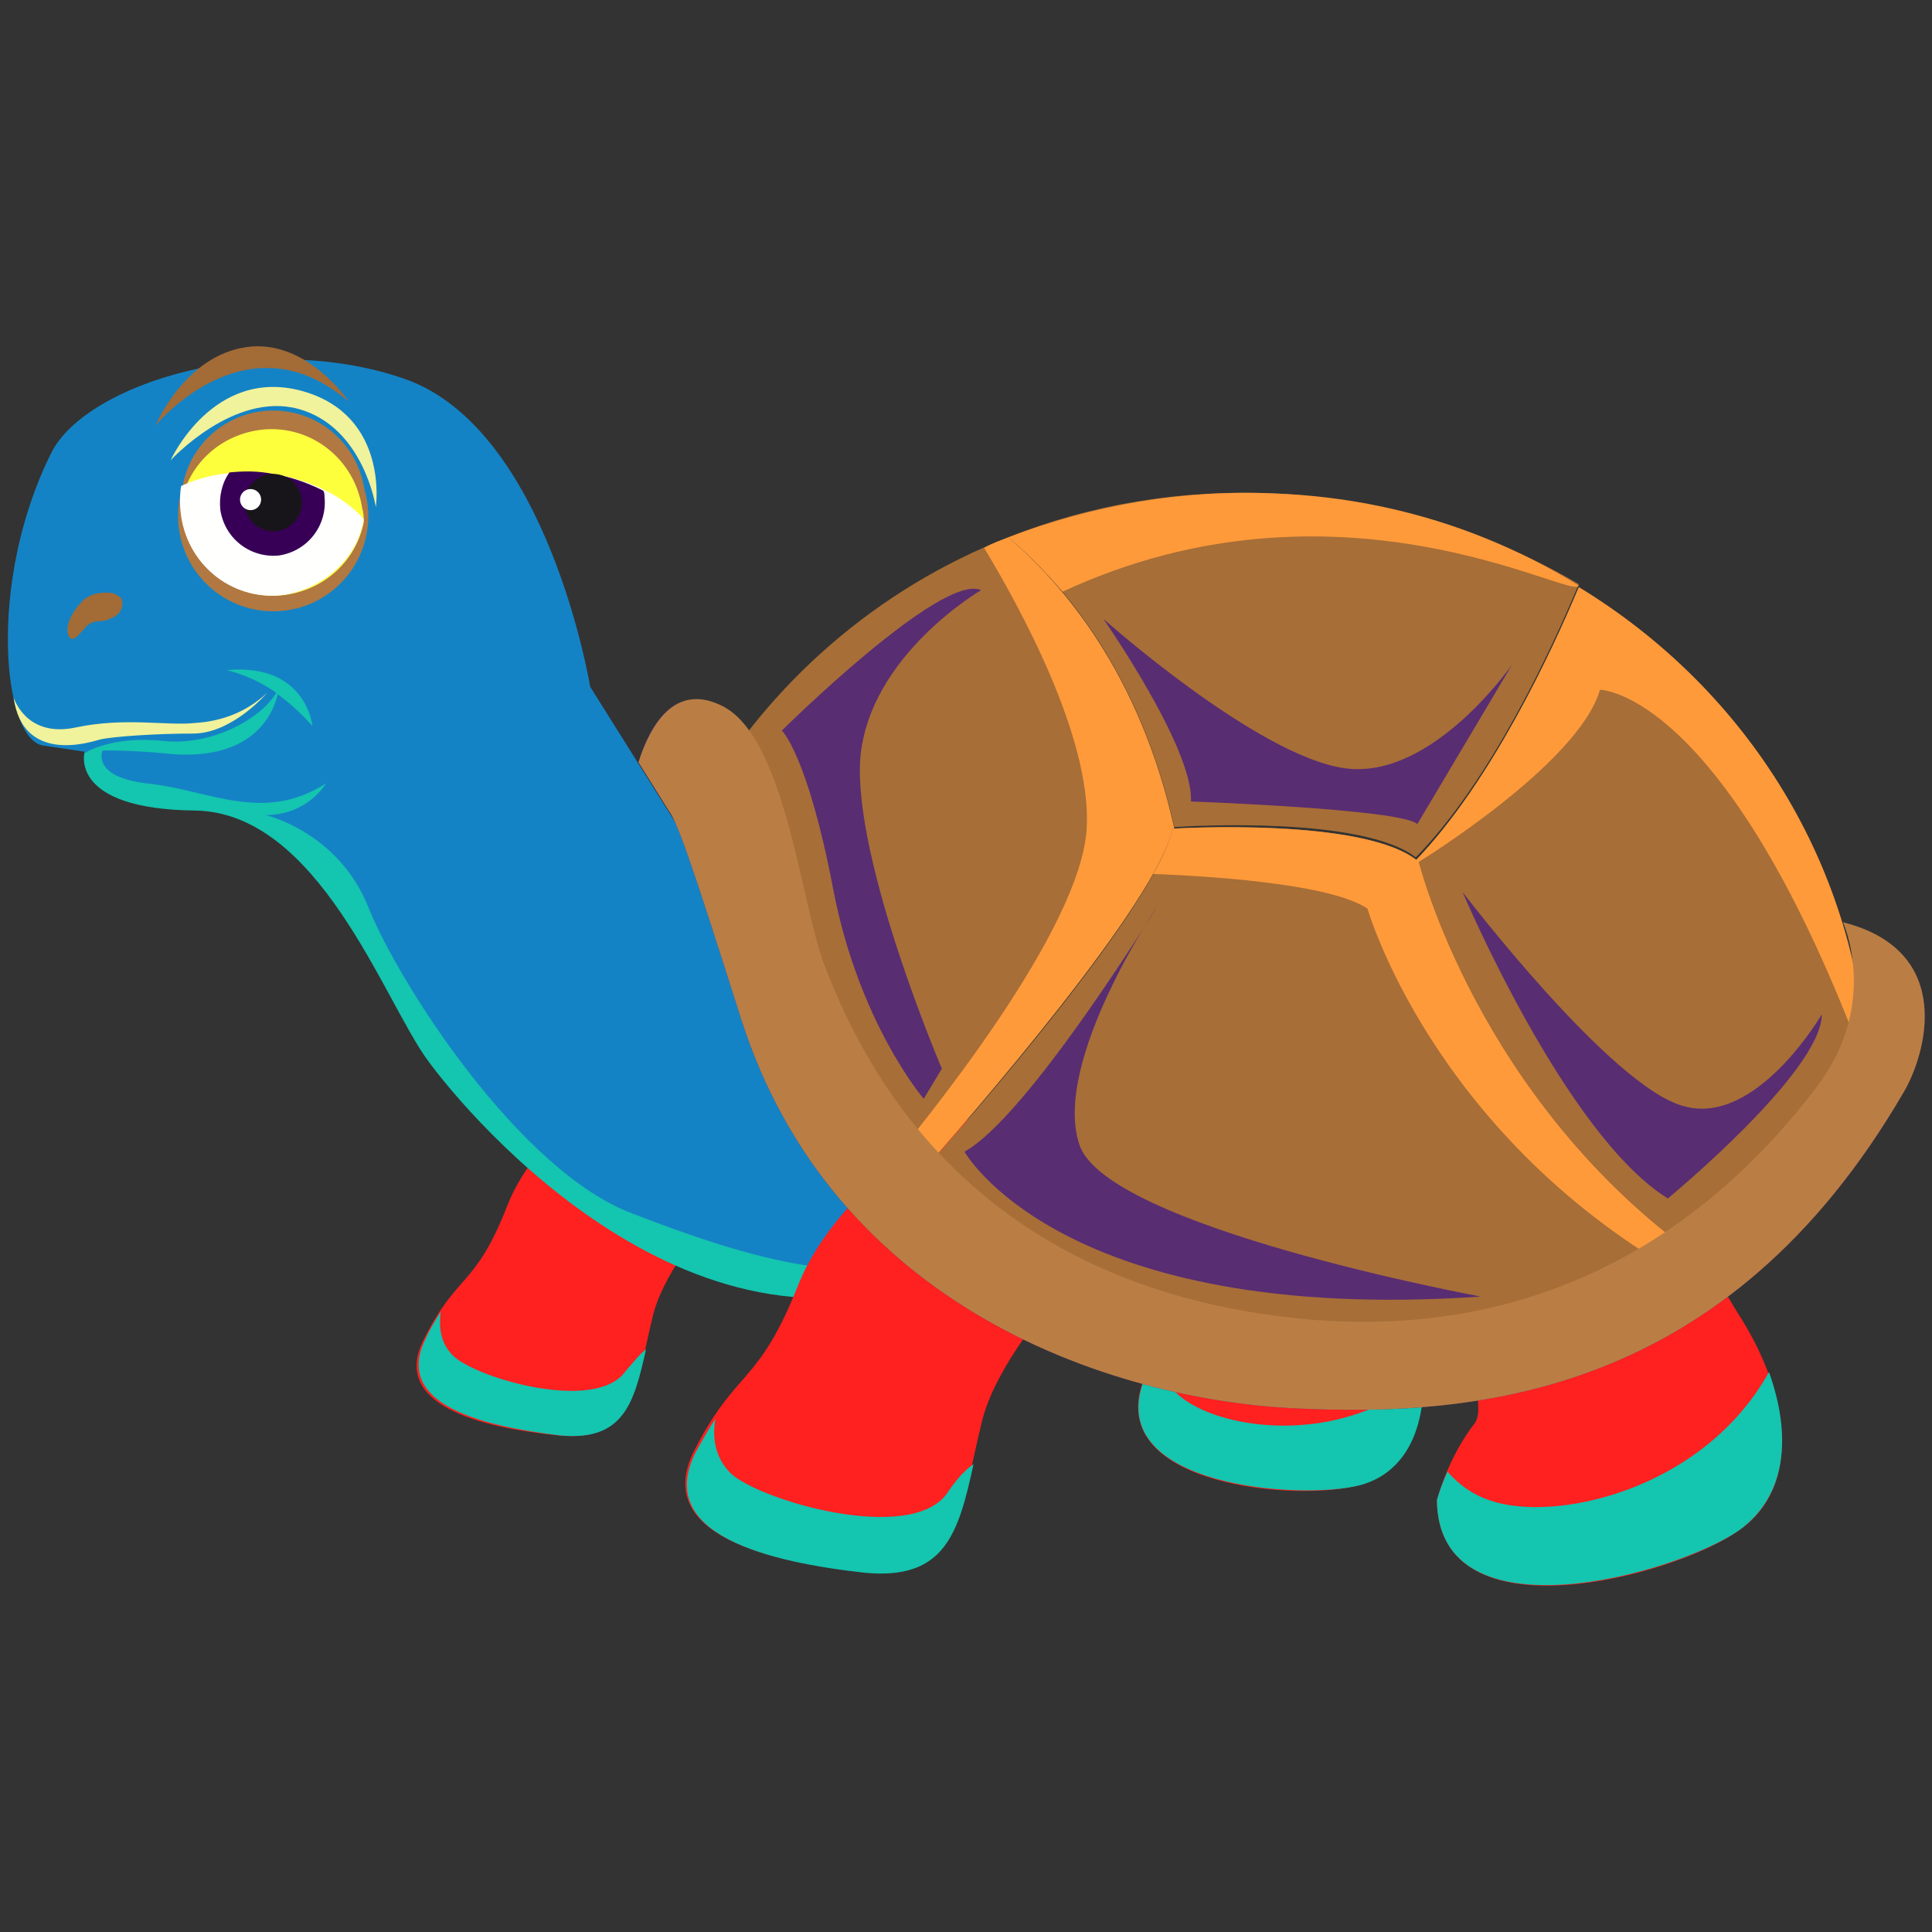 <svg xmlns="http://www.w3.org/2000/svg" viewBox="0 0 128 128" id="Tortoise"><rect x="0" y="0" width="128" height="128" fill="#333333" stroke="none"/><path fill="#ff2020" d="M106.7 68.8s5.1 13 8.5 18.3 4.2 11.4 0 14.3c-4.2 3-19.9 7.3-20-2 0 0 .7-2.8 2.5-5.1 1.7-2.2-6.1-17.4-6.1-17.4l15.1-8.1z" class="colorccea92 svgShape"></path><path fill="#14c5af" d="M115.2 101.4c3.2-2.3 3.5-6.3 2-10.5-4.4 7.9-14.3 10-18.5 8.5-1.2-.4-2.1-1.1-2.8-1.9-.5 1.1-.7 1.9-.7 1.9.1 9.3 15.8 4.9 20 2z" class="color87b340 svgShape"></path><path fill="#ff2020" d="M92.4 72s.3 10.9 1.4 15.8c1.1 4.8.1 9.5-3.8 10.6-3.9 1.1-16.7.1-14.3-6.8 0 0 1.3-1.9 3.2-3.1 1.9-1.2.2-14.5.2-14.5l13.3-2z" class="colorccea92 svgShape"></path><path fill="#14c5af" d="M90.1 98.4c3-.8 4.3-3.7 4.2-7.2-5.4 4.6-13.2 3.6-16 1.4-.8-.6-1.3-1.4-1.6-2.1-.6.7-1 1.2-1 1.2-2.3 6.8 10.5 7.7 14.4 6.7z" class="color87b340 svgShape"></path><path fill="#ff2020" d="M51.6 75.9s-7 6.3-8.3 11.1c-1.2 4.8-1.2 8.6-6.3 8.1s-11.2-2-8.9-6.4c2.2-4.4 3.4-3.4 5.5-8.8s8.6-8.9 8.6-8.9l9.4 4.9z" class="colorccea92 svgShape"></path><path fill="#14c5af" d="M41.4 90.9c-2 2.7-9.9.4-11.4-1.1-.9-.9-.9-2-.8-2.9-.3.5-.7 1.1-1 1.8-2.2 4.4 3.9 5.8 8.9 6.4 4.2.4 4.9-2.1 5.7-5.7-.4.3-.8.8-1.4 1.5z" class="color87b340 svgShape"></path><path fill="#1483c5" d="M39.1 45.5s-2.8-17.1-12.3-20.4-21.1.3-23.4 4.9C-.9 38.6.2 49.1 2.9 49.4l2.7.4s-1 3.7 7.3 3.8 12.6 12.6 15.4 16.5c2.9 4 18.1 21.6 34.9 13.8L39.1 45.5z" class="colorb8dc7c svgShape"></path><circle cx="18.1" cy="34.2" r="6.3" fill="#b17841" class="color81b141 svgShape"></circle><circle cx="18.1" cy="33.3" r="6.1" fill="#b17841" class="color81b141 svgShape"></circle><path fill="#fdff3d" d="M17.1 28.5c-2.6.4-4.6 2.3-5.1 4.8 0 .3 0 .6.1.9.5 3.4 3.6 5.7 6.9 5.2 2.6-.4 4.6-2.3 5.1-4.8 0-.3 0-.6-.1-.9-.5-3.4-3.6-5.7-6.9-5.2z" class="colorb9db7a svgShape"></path><path fill="#fffffe" d="M24.1 34.4c-1.3-1.5-3.5-2.6-6-3-2.3-.3-4.4 0-6.1.8-.1.6-.1 1.3 0 2 .5 3.4 3.6 5.7 6.9 5.2 2.7-.5 4.8-2.5 5.2-5z" class="colorfeffff svgShape"></path><path fill="#370056" d="M15.2 31.3c-.5.7-.7 1.6-.6 2.5.3 1.9 2 3.2 3.9 3 1.9-.3 3.2-2 3-3.9 0-.1 0-.3-.1-.4-1-.5-2.1-.9-3.3-1.1-1-.2-1.9-.2-2.9-.1z" class="color005629 svgShape"></path><circle cx="18.1" cy="33.3" r="1.9" fill="#18151a" class="color151a16 svgShape"></circle><circle cx="16.6" cy="33.1" r=".7" fill="#ffffff" class="colorffffff svgShape"></circle><path fill="#a36b36" d="M23.1 26.6s-2.8-4.2-6.8-3.6c-4.1.6-6 5.2-6 5.2s6-7.4 12.8-1.6z" class="color79a336 svgShape"></path><path fill="#14c5af" d="M20.7 48.1s-.4-4.2-5.7-3.7c0 0 1.6.3 3.3 1.5-1 1.7-4.2 3.5-7.4 3.2-3.5-.4-5.3.8-5.3.8.9-.4 5.2 0 5.2 0 5.9.7 7.3-2.6 7.6-3.9.7.5 1.5 1.2 2.3 2.1z" class="color87b340 svgShape"></path><path fill="#a36b36" d="M6 41.3c.3-.2.7-.1 1-.2.3-.1.6-.2.9-.5.2-.3.3-.7.1-1-.1-.1-.3-.2-.5-.3-.7-.1-1.4 0-1.9.4-.6.5-1.3 1.6-1.1 2.3.3 1 1.1-.6 1.5-.7z" class="color79a336 svgShape"></path><path fill="#14c5af" d="M9.7 51.9c4.1.4 7.7 2.7 11.9 0 0 0-1.2 2.1-4 2.1 0 0 4.8 1.1 6.8 6.1s10 17.5 17.5 20.3c7 2.7 14.4 5.1 20.9 2.9l.4.7c-16.9 7.9-32-9.8-34.9-13.8-2.9-4-7.2-16.4-15.4-16.5-8.3-.1-7.3-3.8-7.3-3.8l1.4-.5c-.1-.1-1.4 2 2.7 2.5z" class="color87b340 svgShape"></path><path fill="#ff2020" d="M75.5 80.1S66.7 88 65.1 94c-1.5 6-1.5 10.8-7.9 10.1-6.4-.6-14-2.5-11.2-8 2.8-5.5 4.2-4.2 6.9-11C55.6 78.4 63.7 74 63.7 74l11.8 6.1z" class="colorccea92 svgShape"></path><path fill="#14c5af" d="M62.7 99c-2.5 3.3-12.4.4-14.3-1.4-1.1-1.1-1.2-2.5-1-3.6-.4.6-.8 1.3-1.3 2.2-2.8 5.5 4.9 7.3 11.2 8 5.3.5 6.2-2.6 7.2-7.2-.6.4-1.2 1.1-1.8 2z" class="color87b340 svgShape"></path><path fill="#a76e37" d="M94 57.1c-3.5-3-16.3-2.2-16.3-2.2-1.2 5.1-12.6 18.3-18 24.3.7.6 1.5 1.1 2.3 1.5 12.3 6.6 34 14.5 50.6 2.7C97.9 72.9 94 57.1 94 57.1z" class="colora78337 svgShape"></path><path fill="#a76e37" d="M84.6 32.7c-6.3-.3-12.3.7-17.8 2.9 3.5 2.9 8.7 8.9 11 19.2 1.3-.1 12.5-.7 16 2 5-5.1 9-13.8 10.8-18.1-5.8-3.4-12.6-5.6-20-6z" class="colora78337 svgShape"></path><path fill="#a76e37" d="M66.8 35.6c-8.7 3.4-15.9 9.7-20.4 17.6 1.7 7.7 5.5 20.1 13.3 26 5.4-6.1 16.8-19.3 18-24.3h.1c-2.3-10.4-7.5-16.3-11-19.3zM104.6 38.9c-1.8 4.3-5.8 12.9-10.8 18.1.1 0 .1.1.2.1 0 0 3.9 15.8 18.6 26.4 1.9-1.4 3.8-3 5.5-4.9 2.1-2.4 4-4.6 5.7-6.7-.3-13.9-7.8-26-19.2-33z" class="colora78337 svgShape"></path><path fill="#ff9a3a" d="M94 57.1c-3.5-3-16.3-2.2-16.3-2.2-.2.8-.6 1.8-1.3 3 5.1.2 12 .8 14.2 2.3 0 0 4.2 14.7 20.5 24.1.5-.3 1-.6 1.4-1C97.9 72.9 94 57.1 94 57.1z" class="colorc6984d svgShape"></path><path fill="#ff9a3a" d="M66.8 35.6c-.5.2-1.1.4-1.6.7 2.3 3.8 7.1 12.5 6.8 18.5-.3 6.7-10.6 19.4-13.8 23.2l1.5 1.2c5.4-6.1 16.8-19.3 18-24.3h.1c-2.3-10.4-7.5-16.3-11-19.3zM106 45.7s8.4 0 17.7 25.2c-.5-13.4-7.9-25.2-19.1-32-1.8 4.3-5.8 12.9-10.8 18.1.1 0 .1.1.2.1 0 0 10.6-6.5 12-11.4z" class="colorc6984d svgShape"></path><path fill="#ff9a3a" d="M66.8 35.6c1.1.9 2.3 2.1 3.6 3.6 18.3-8.5 33.8.6 34.2-.4-5.8-3.6-12.6-5.8-20-6.1-6.3-.3-12.3.8-17.8 2.9z" class="colorc6984d svgShape"></path><path fill="#592d72" d="M76.7 60s-8.6 14-12.8 16.3c0 0 6.4 11.5 34.2 9.6 0 0-24.9-4.6-26.6-10.1-1.8-5.5 5.2-15.8 5.2-15.8zM65 39.1s-7.4 4.3-8 11.1c-.5 6.8 5.4 20.6 5.4 20.6l-1.2 2s-4.3-5-6-13.9c-1.7-8.9-3.4-10.5-3.4-10.5S62.4 37.9 65 39.1zM73.1 41s6 8.6 5.8 12.1c0 0 14 .5 15 1.5l6.3-10.6s-5.3 7.7-11.1 6.9-16-9.9-16-9.9zM96.9 59.1s6.8 16.1 13.6 20.3c0 0 10.2-8.4 10.2-12.2 0 0-4.3 7.4-9.1 6.1-4.8-1.2-14.7-14.2-14.7-14.2z" class="color876631 svgShape"></path><path fill="#592d72" d="M124.3 62c.4.9 2.2 6.1-2 11.5-4.9 6.3-15.9 17.9-35.9 16-24-2.2-31.3-18.2-33.8-24.8-1.7-4.5-2.8-16.1-7.3-18.1-.1 0-.1 0-.2-.1-1.4.6-2.3 2.3-2.8 4l2 3.2c.6.8 1.5 3.4 4.8 13.8 6.1 19.1 24.5 25.2 36.6 25.8 12.1.6 28.7-.8 40.4-20.9 1.3-2.2 3.1-7.9-1.8-10.4z" class="color876631 svgShape"></path><path fill="#ba7e45" d="M122.1 61.1s2.5 5.4-1.8 11c-4.6 6-15 17-33.8 15.3C63.9 85.3 57 70.1 54.6 63.9 53 59.6 52 48.6 47.7 46.7c-3-1.4-4.6 1.3-5.4 3.8l2 3.2c.6.8 1.5 3.4 4.8 13.8 6.1 19.1 24.5 25.2 36.6 25.8 12.1.6 28.7-.8 40.4-20.9 1.5-2.5 3.5-9.4-4-11.3z" class="colorba9045 svgShape"></path><path fill="#f1f29c" d="M11.3 30.5s2.8-6.2 8.7-4.6c5.8 1.6 4.9 7.7 4.9 7.7s-.8-5.3-5.1-6.5c-4.3-1.2-8.5 3.4-8.5 3.4zM17.7 45.9s-2.3 2.7-4.9 2.7c-2.5 0-5.4.2-6.2.4-.7.2-5.1 1.6-5.7-2.8 0 0 .8 2.7 4.1 2 3.3-.7 6-.1 7.9-.3 1.6-.1 3.3-.6 4.8-2z" class="colord5f29c svgShape"></path></svg>